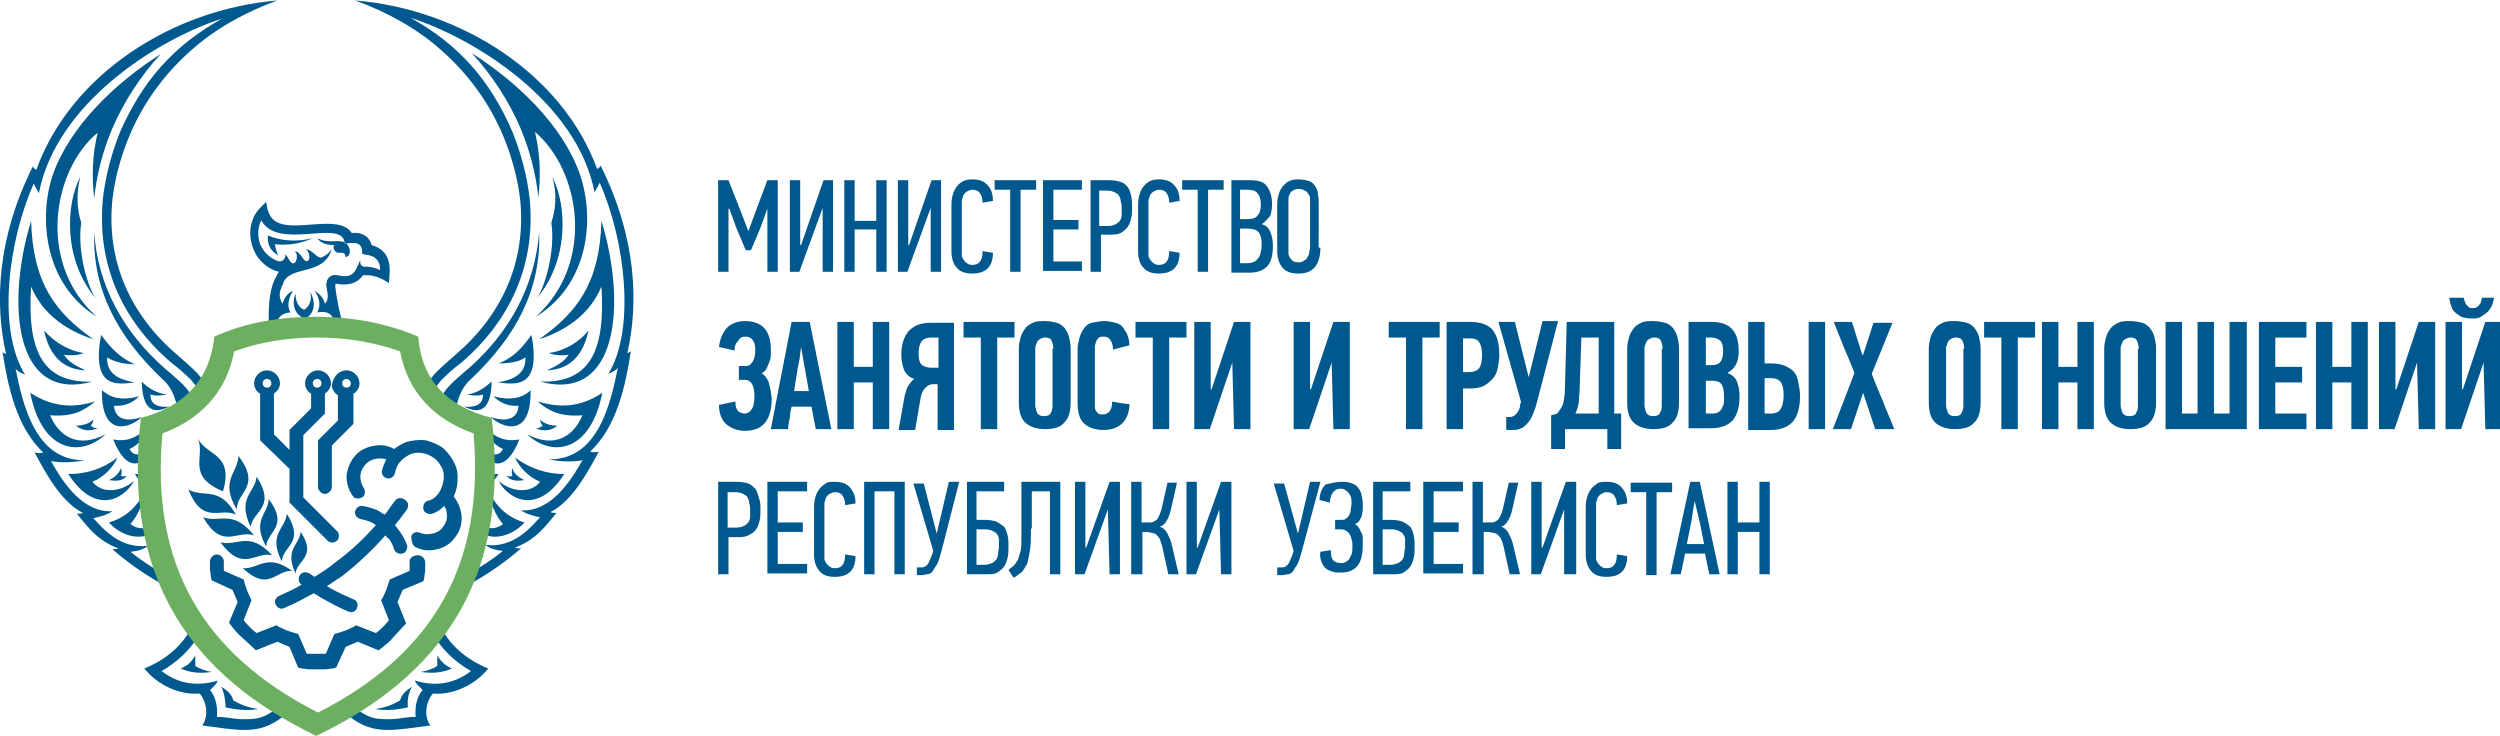 <?xml version="1.0" encoding="utf-8"?>
<!-- Generator: Adobe Illustrator 17.1.0, SVG Export Plug-In . SVG Version: 6.00 Build 0)  -->
<!DOCTYPE svg PUBLIC "-//W3C//DTD SVG 1.1//EN" "http://www.w3.org/Graphics/SVG/1.1/DTD/svg11.dtd">
<svg version="1.1" id="Слой_1" xmlns="http://www.w3.org/2000/svg" xmlns:xlink="http://www.w3.org/1999/xlink" x="0px" y="0px"
	 viewBox="0 0 289.3 85.1" enable-background="new 0 0 289.3 85.1" xml:space="preserve" width="275" height="81">
<g>
	<g>
		<path fill-rule="evenodd" clip-rule="evenodd" fill="#00598e" d="M40.1,42.8c0.8,0,1.5,0.7,1.5,1.5c0,0.5-0.3,1-0.7,1.2V49
			l-2.5,2.5v4.8c0,0.4-0.4,0.8-0.8,0.8c-0.4,0-0.8-0.4-0.8-0.8v-5.2l0,0v0c0-0.1,0-0.1,0-0.2l0,0l0,0l0,0l0,0l0,0l0,0l0,0l0,0l0,0
			l0,0l0,0l0,0l0,0l0,0l0,0l0,0l0,0l0,0l0,0l0,0l0,0l0,0l0,0l0,0c0,0,0,0,0.1-0.1l0,0l0,0l0,0l0,0l0,0l0,0l2.2-2.2v-2.9
			c-0.4-0.3-0.7-0.7-0.7-1.2C38.6,43.4,39.3,42.8,40.1,42.8L40.1,42.8z M32.1,0c-3.6,1.3-7.1,3.2-9.9,5.7c-3.1,2.7-5.6,6.1-7.2,9.9
			c-1,2.4-1.7,4.9-2,7.5c-0.7,7.1,2.1,13.3,7.5,17.9c0.8,0.7,1.6,1.4,2.3,2.1c0.5,0.6,1,1.1,1.3,1.9c0,0,0,0.1,0.1,0.1
			c-0.3,0.4-0.6,0.8-0.9,1.1c0-0.3-0.1-0.6-0.2-0.8c-0.2-0.6-0.6-1-1-1.5c-0.7-0.7-1.5-1.4-2.3-2c-5.7-4.9-8.6-11.4-7.9-18.9
			c0.3-2.7,1-5.3,2-7.8c2.6-5.9,6.2-10,11.8-13.1C18.2,4.5,6.5,11.9,4.5,22.3c-0.1-0.2-0.4-0.7-0.6-1.1C1,27.7-0.4,38,2.9,43.3
			c-0.5-0.2-0.9-0.4-1.1-0.7c0.8,3.9,2.2,10.7,8,10.6c-1.4,0.3-2.9,0.3-3.9,0.1c1.4,2.5,3.7,6,7.1,5.8c-0.5,0.4-1.6,0.7-2.2,0.8
			c1.1,1.2,3.1,3.6,6.3,3.2c-0.4,0.4-1.1,0.6-2,0.7c1.5,1.2,3.1,2.2,4.8,3.1c0.2,0.5,0.5,1.1,0.7,1.6c-2.7-1.3-5.3-3-7.6-5
			c0.3,0,0.5,0,0.7-0.1c-2.5-0.9-3.7-2.7-4.8-4c0.3,0,0.5,0,0.7-0.1c-2.6-1.3-4.4-4.8-5.6-7c0.3,0.1,0.8,0.1,1,0
			c-3.1-2.9-4.1-7.7-4.7-11.6c0.2,0.1,0.3,0.2,0.4,0.2c-1.3-5.7-1.1-13.3,3.1-21.7c0.1,0.2,0.2,0.3,0.4,0.4C8.2,8.5,20,1,32.1,0
			L32.1,0z M47.7,79.4c-0.6,0.4-1.2,0.8-1.4,1.6c-0.9,0.5-1.6,0.8-2.9,1c1.3,0.2,2.5,0.1,3.8-0.2C47.1,80.9,47.3,80,47.7,79.4
			L47.7,79.4z M50.6,75.8c0,0.4,0,0.9,0,1.2c-0.4,0.3-1.2,0.6-1.9,0.7c1.3,0.2,2.5,0.1,3.6-0.4C51.6,77,51.1,76.6,50.6,75.8
			L50.6,75.8z M48,78.7c2,0.6,4.3,0.6,6.5-1.1c-1.9-1.1-3.5-2.6-4.5-4.5l0.9-0.8c1.1,2.3,3.1,4,5.6,5c-1.6,2-4.2,3.1-6.4,2.9
			c-0.8,0.9-1.1,2.6-0.3,3.7c-4.1,0.5-6.5,1.2-9.3-1l0.2-1.3c1,0.7,1.7,1.3,2.9,1.5c0.8,0.1,1.7,0.1,2.5,0c0.7-0.1,1.3-0.2,2-0.2
			c-0.1-1.1,0.1-2.3,0.8-3.1C48.6,79.4,48.2,79.2,48,78.7L48,78.7z M25.6,79.4c0.6,0.4,1.2,0.8,1.4,1.6c0.9,0.5,1.6,0.8,2.9,1
			c-1.3,0.2-2.5,0.1-3.8-0.2C26.1,80.9,25.9,80,25.6,79.4L25.6,79.4z M22.6,75.8c0,0.4,0,0.9,0,1.2c0.4,0.3,1.2,0.6,1.9,0.7
			c-1.3,0.2-2.5,0.1-3.6-0.4C21.7,77,22.1,76.6,22.6,75.8L22.6,75.8z M25.2,78.7c-2,0.6-4.3,0.6-6.5-1.1c1.9-1.1,3.5-2.6,4.5-4.5
			l-0.9-0.8c-1.1,2.3-3.1,4-5.6,5c1.6,2,4.2,3.1,6.4,2.9c0.8,0.9,1.1,2.6,0.3,3.7c4.1,0.5,6.5,1.2,9.3-1l-0.2-1.3
			c-1,0.7-1.7,1.3-2.9,1.5c-0.8,0.1-1.7,0.1-2.5,0c-0.7-0.1-1.3-0.2-2-0.2c0.1-1.1-0.1-2.3-0.8-3.1C24.7,79.4,25,79.2,25.2,78.7
			L25.2,78.7z M49,45.1c0.3,0.4,0.6,0.8,0.9,1.1c0-0.3,0.1-0.6,0.2-0.8c0.2-0.6,0.6-1,1-1.5c0.7-0.7,1.5-1.4,2.3-2
			c5.7-4.9,8.6-11.4,7.9-18.9c-0.3-2.7-1-5.3-2-7.8C56.7,9.2,53.1,5.1,47.5,2c7.5,2.4,19.3,9.8,21.3,20.2c0.1-0.2,0.4-0.7,0.6-1.1
			c2.9,6.5,4.2,16.9,1,22.1c0.5-0.2,0.9-0.4,1.1-0.7c-0.8,3.9-2.2,10.7-8,10.6c1.4,0.3,2.9,0.3,3.9,0.1c-1.4,2.5-3.7,6-7.1,5.8
			c0.5,0.4,1.6,0.7,2.2,0.8c-1.1,1.2-3.1,3.6-6.3,3.2c0.4,0.4,1.1,0.6,2,0.7c-1.5,1.2-3.1,2.2-4.8,3.1c-0.2,0.5-0.5,1.1-0.7,1.6
			c2.7-1.3,5.3-3,7.6-5c-0.3,0-0.5,0-0.7-0.1c2.5-0.9,3.7-2.7,4.8-4c-0.3,0-0.5,0-0.7-0.1c2.6-1.3,4.4-4.8,5.6-7
			c-0.3,0.1-0.8,0.1-1,0c3.1-2.9,4.1-7.7,4.7-11.6c-0.2,0.1-0.3,0.2-0.4,0.2c1.3-5.7,1.1-13.3-3.1-21.7c-0.1,0.2-0.2,0.3-0.4,0.4
			C65.1,8.5,53.3,1,41.1,0c3.6,1.3,7.1,3.2,9.9,5.7c3.1,2.7,5.6,6.1,7.2,9.9c1,2.4,1.7,4.9,2,7.5c0.7,7.1-2.1,13.3-7.5,17.9
			c-0.8,0.7-1.6,1.4-2.3,2.1c-0.5,0.6-1,1.1-1.3,1.9C49.1,45,49.1,45,49,45.1L49,45.1z M35.3,36.8c-1.2-0.4-1.6-1.6-1.1-2.9
			c0,0.9,0.3,1.6,1,1.9c0.7-0.5,0.9-1.2,0.7-2.1C36.6,35,36.4,36.3,35.3,36.8L35.3,36.8z M44,31.2c-0.6-0.3-1.2-0.4-1.8-0.4
			c-0.3,0-0.6-0.2-0.5-0.8c-0.6,1.4-0.8,2.2-2.6,1.8c-1-0.2-1.5,0.6-1.3,1.5c0.1,0.5,0.3,1.3-0.2,1.8c-0.2-0.8-0.7-1.2-1.2-1.5
			c0.9,1.3,0.5,2.1,0.3,2.5c2.1-0.4,2.1,1.3,1.8,2.1c0.5,0,1,0.1,1.4,0.1c-0.5-1.7-0.9-3.4-1.1-5.2c0-0.3,0-0.4,0.2-0.3
			c1.2,0.2,2.3,0,3-1c1.2-0.1,2.1,0.3,3,0.9c0.2-1.9,0.3-3.7-2-4.4c-0.3-1.1-1.2-1.5-2.3-1.4c-1.5-2.3-6.8,0.1-8.9-1.4
			c-0.7-0.5-0.9-1.4-1-2.2c-0.7,0.7-1.3,1.2-1.6,2.2c-0.5,1.4-0.2,3.1,0.7,4.3c0.6,0.8,1.5,1.4,2.4,1.6c-0.1,0.1-0.2,0.2-0.2,0.3
			c-1.2,1.9-1,4.7-1,6.9c0.3-0.1,0.7-0.1,1-0.2c-0.3-1,0-2.2,1.5-2.3c-0.2-0.4-0.5-1.2,0.3-2.5c-0.5,0.2-1,0.7-1.2,1.5
			c-0.4-0.6-0.4-1.2-0.2-1.7c0.1-0.3,0.2-0.5,0.3-0.7c0,0,0-0.1,0-0.1c1-2,4.6-0.7,5.6-3.8c-0.3,0.4-0.7,0.7-1.1,0.9
			c-0.6,0.3-1.1-0.9-1.9-0.9c0.3,0.2,0.4,0.6,0.4,1c-0.1,0.4-0.3,0.5-0.6,0.2c-0.3-0.3-0.5-0.9-1.1-1c0.3,0.3,0.3,0.7,0.2,1
			c-0.1,0.4-0.4,0.6-0.7,0.2c-0.2-0.2-0.3-0.6-0.6-0.8c0.1,0.5-0.4,1-1,0.7c-0.9-0.4-1.5-1-1.9-1.9c-0.3-0.9-0.3-1.9,0.1-2.7
			c0,0,0,0,0-0.1c1.9,3.5,8.7,0.1,9.6,2.3l0.1,0.4l0.4,0c0.7-0.1,1.5-0.1,1.6,0.8l0,0.4l0.3,0.1C43.5,29.5,44,30.2,44,31.2L44,31.2z
			 M33.1,38.3c0.2-0.4,0.5-0.6,0.7-0.8c-0.1,0.3-0.2,0.5-0.3,0.8C33.4,38.3,33.3,38.3,33.1,38.3L33.1,38.3z M37.3,38.2
			c-0.1-0.3-0.4-0.7-0.7-1.1c0.5,0.1,1,0.4,1.4,1.1C37.8,38.2,37.5,38.2,37.3,38.2L37.3,38.2z M34.2,38.2c0-0.2,0.1-0.4,0.1-0.6
			c0,0.2,0,0.4,0.1,0.5L34.2,38.2L34.2,38.2z M36.3,38.2c0-0.2-0.1-0.5-0.1-0.8c0.2,0.3,0.3,0.5,0.4,0.8L36.3,38.2L36.3,38.2z
			 M10.9,26.8c-0.2,6.5,2.5,12,8.2,17.3c1.2,1.3,1.3,2.7,1.7,4c0.2-0.1,0.4-0.2,0.6-0.4c-0.1-0.6-0.1-1.1-0.2-1.5
			c0.3,0.2,0.5,0.6,0.7,1.2c0.2-0.1,0.3-0.3,0.5-0.4c0-0.2-0.1-0.4-0.1-0.6c0-0.2-0.1-0.5-0.2-0.7c-0.4-1-2.2-2.4-3-3.1
			C14.3,38.4,11.3,33,10.9,26.8L10.9,26.8z M11.2,36.6C4.3,30.5,6,19.7,11.3,15.3c-0.6,2.5-0.7,5-0.4,7.6c0.3-2.8,1-5.5,2.1-8.1
			c1.3-3,3.2-6,5.6-8.6c-5.2,3.3-10.5,8.3-12.5,14C4.4,25.3,5.2,32.9,11.2,36.6L11.2,36.6z M3.6,25.5c-2.9,9.5-2,21.1,7.1,18.6
			c-5.6,0.2-7.6-3.3-7.1-11c1.4,3.4,4.4,5.2,7.2,6.1C6.4,36.1,3.8,32.7,3.6,25.5L3.6,25.5z M3.5,45.4c1.4,7.1,6,7.4,8.7,4.8
			c-3.2,1.7-5.4,0.2-6.4-2.2c2.6,0.2,3.9-0.5,5.2-1.6C8.7,47.1,6.3,47.2,3.5,45.4L3.5,45.4z M7.9,54.8c3.3,5.1,6.7,2.6,7.6,0.8
			c-1.5,1.3-3.7,1.5-4.8,0.1c1.4-0.6,2.4-1.7,2.9-2.8C11.9,54.2,10,54.8,7.9,54.8L7.9,54.8z M16.7,56.9c-0.9,1.8-2.3,3-4.1,3.5
			c1.7,1.9,4.4,2.2,5.5,0.7c0-0.3-0.1-0.5-0.1-0.8c-0.7,0.8-1.8,1.1-2.9,0.3C16,59.5,16.5,58.3,16.7,56.9L16.7,56.9z M19,64.6
			c-0.1-0.4-0.2-0.8-0.3-1.1c-0.4,0.5-0.8,0.7-1.4,0.8C18.1,64.8,18.7,64.9,19,64.6L19,64.6z M11.7,38.7c-1.2,6.4,2,5.7,3.9,5.5
			c-1.8-0.3-3.3-1-3.2-2.9c0.9,0.6,2.2,0.8,3.2,0.8C13.3,41.1,12.2,39.3,11.7,38.7L11.7,38.7z M11.8,45.1c-0.1,5.7,3.4,4.3,4.6,3.1
			c-1.7,0.6-3.1,0.3-3.2-1.3c1.4,0.1,2.3-0.5,2.9-1.1C13.5,46.5,12.4,45.6,11.8,45.1L11.8,45.1z M13.1,50.8c1.6,4,3.4,2.9,4.4,1.5
			c0-0.2,0-0.3,0-0.5c-1.1,0.9-2.1,1-2.5,0.1c1.3-0.6,1.8-1.6,2-2.4C15.2,51.2,13.8,50.9,13.1,50.8L13.1,50.8z M15.6,54.8
			c0.8,1.2,1.5,1.8,2,2.1c-0.1-0.8-0.1-1.7-0.1-2.5C16.7,54.9,16,54.8,15.6,54.8L15.6,54.8z M16.4,44.1c0.1,4.2,2.1,3.4,3.2,2.9
			c-1.1,0.1-2.2-0.1-2.2-1.4c0.7,0.2,1.3,0.1,1.9,0C17.7,45.4,16.7,44.4,16.4,44.1L16.4,44.1z M17.1,48.2c0.2,0.7,0.4,1.2,0.6,1.6
			l0-0.3l0.5-0.2c0-0.1,0-0.1-0.1-0.2c0.9-0.2,1.3-0.7,1.6-1.2C18.3,48.8,17.5,48.4,17.1,48.2L17.1,48.2z M9.3,20.4
			c-1.7,3.2-2,9.6,1.8,14.1c-0.9-1.2-2.2-5.4-1.7-8.8C8.9,24.2,8.8,22.3,9.3,20.4L9.3,20.4z M5.1,38.2c0.6,2.8,2.1,4.5,4.8,4.6
			c-1.1-0.5-2-1-2.5-1.8c0.7,0.1,1.5,0.1,2.3-0.2C7.8,40.5,6.3,39.5,5.1,38.2L5.1,38.2z M8.8,49.2c0.7,0.6,1.6,0.7,2.5,0.3
			c-0.3,0-0.6-0.1-0.8-0.3c0.2-0.2,0.3-0.5,0.3-0.7C10.3,49,9.5,49.2,8.8,49.2L8.8,49.2z M12.6,55.5c0.7,0.1,1.5,0.2,2.1-0.5
			c-0.3,0.1-0.5,0.1-0.7,0c0.1-0.3,0.1-0.6,0-0.9C13.8,54.7,13.3,55.2,12.6,55.5L12.6,55.5z M16.5,59.9c0.5-0.1,1-0.3,1.3-0.7
			c0-0.1,0-0.2,0-0.4c-0.1,0-0.2,0.1-0.3,0c0-0.2-0.2-0.6-0.4-0.8C17.2,58.7,16.9,59.4,16.5,59.9L16.5,59.9z M62.4,26.8
			c0.2,6.5-2.5,12-8.2,17.3c-1.2,1.3-1.3,2.7-1.7,4c-0.2-0.1-0.4-0.2-0.6-0.4c0.1-0.6,0.1-1.1,0.2-1.5c-0.3,0.2-0.5,0.6-0.7,1.2
			c-0.2-0.1-0.3-0.3-0.5-0.4c0-0.2,0.1-0.4,0.1-0.6c0-0.2,0.1-0.5,0.2-0.7c0.4-1,2.2-2.4,3-3.1C59,38.4,61.9,33,62.4,26.8L62.4,26.8
			z M62,36.6c6.9-6.2,5.2-16.9-0.1-21.4c0.6,2.5,0.7,5,0.4,7.6c-0.3-2.8-1-5.5-2.1-8.1c-1.3-3-3.2-6-5.6-8.6
			c5.2,3.3,10.5,8.3,12.5,14C68.9,25.3,68.1,32.9,62,36.6L62,36.6z M69.6,25.5c2.9,9.5,2,21.1-7.1,18.6c5.6,0.2,7.6-3.3,7.1-11
			c-1.4,3.4-4.4,5.2-7.2,6.1C66.8,36.1,69.4,32.7,69.6,25.5L69.6,25.5z M69.7,45.4c-1.4,7.1-6,7.4-8.7,4.8c3.2,1.7,5.4,0.2,6.4-2.2
			c-2.6,0.2-3.9-0.5-5.2-1.6C64.6,47.1,67,47.2,69.7,45.4L69.7,45.4z M65.3,54.8c-3.3,5.1-6.7,2.6-7.6,0.8c1.5,1.3,3.7,1.5,4.8,0.1
			c-1.4-0.6-2.4-1.7-2.9-2.8C61.4,54.2,63.3,54.8,65.3,54.8L65.3,54.8z M56.6,56.9c0.9,1.8,2.3,3,4.1,3.5c-1.7,1.9-4.4,2.2-5.5,0.7
			c0-0.3,0.1-0.5,0.1-0.8c0.7,0.8,1.8,1.1,2.9,0.3C57.3,59.5,56.8,58.3,56.6,56.9L56.6,56.9z M54.3,64.6c0.1-0.4,0.2-0.8,0.3-1.1
			c0.4,0.5,0.8,0.7,1.4,0.8C55.1,64.8,54.6,64.9,54.3,64.6L54.3,64.6z M61.5,38.7c1.2,6.4-2,5.7-3.9,5.5c1.8-0.3,3.3-1,3.2-2.9
			C60,41.9,58.6,42,57.7,42C60,41.1,61,39.3,61.5,38.7L61.5,38.7z M61.4,45.1c0.1,5.7-3.4,4.3-4.6,3.1c1.7,0.6,3.1,0.3,3.2-1.3
			c-1.4,0.1-2.3-0.5-2.9-1.1C59.7,46.5,60.9,45.6,61.4,45.1L61.4,45.1z M60.1,50.8c-1.6,4-3.4,2.9-4.4,1.5c0-0.2,0-0.3,0-0.5
			c1.1,0.9,2.1,1,2.5,0.1c-1.3-0.6-1.8-1.6-2-2.4C58,51.2,59.4,50.9,60.1,50.8L60.1,50.8z M57.7,54.8c-0.8,1.2-1.5,1.8-2,2.1
			c0.1-0.8,0.1-1.7,0.1-2.5C56.5,54.9,57.2,54.8,57.7,54.8L57.7,54.8z M56.9,44.1c-0.1,4.2-2.1,3.4-3.2,2.9c1.1,0.1,2.2-0.1,2.2-1.4
			c-0.7,0.2-1.3,0.1-1.9,0C55.6,45.4,56.5,44.4,56.9,44.1L56.9,44.1z M56.2,48.2c-0.2,0.7-0.4,1.2-0.6,1.6l0-0.3L55,49.3
			c0-0.1,0-0.1,0.1-0.2c-0.9-0.2-1.3-0.7-1.6-1.2C54.9,48.8,55.8,48.4,56.2,48.2L56.2,48.2z M63.9,20.4c1.7,3.2,2,9.6-1.8,14.1
			c0.9-1.2,2.2-5.4,1.7-8.8C64.3,24.2,64.5,22.3,63.9,20.4L63.9,20.4z M68.1,38.2c-0.6,2.8-2.1,4.5-4.8,4.6c1.1-0.5,2-1,2.5-1.8
			c-0.7,0.1-1.5,0.1-2.3-0.2C65.5,40.5,67,39.5,68.1,38.2L68.1,38.2z M64.5,49.2c-0.7,0.6-1.6,0.7-2.5,0.3c0.3,0,0.6-0.1,0.8-0.3
			c-0.2-0.2-0.3-0.5-0.3-0.7C63,49,63.7,49.2,64.5,49.2L64.5,49.2z M60.7,55.5c-0.7,0.1-1.5,0.2-2.1-0.5c0.3,0.1,0.5,0.1,0.7,0
			c-0.1-0.3-0.1-0.6,0-0.9C59.4,54.7,60,55.2,60.7,55.5L60.7,55.5z M56.8,59.9c-0.5-0.1-1-0.3-1.3-0.7c0-0.1,0-0.2,0-0.4
			c0.1,0,0.2,0.1,0.3,0c0-0.2,0.2-0.6,0.4-0.8C56.1,58.7,56.3,59.4,56.8,59.9L56.8,59.9z M36.7,27.5c1.4,0.7,2.4,0.1,3.2,0.5
			c0.6,0.3,0.9,1.5,0.1,1.7c0-0.6-0.5-0.5-0.8-0.5c-0.3,0-0.6-0.3-0.6-0.6c0-0.1,0-0.2,0.1-0.3C38,28.3,37.2,28.2,36.7,27.5
			L36.7,27.5z M31,27.2c-0.1,1,0.3,1.8,1.2,2.3c-0.2-0.4-0.3-0.8-0.4-1.3c1.5,0.2,3.1-0.1,4.4-0.7C34.2,28,32.5,27.8,31,27.2
			L31,27.2z M48.2,63.3c0.8,0.4,1.6,0.4,2.4,0.2c0.8-0.2,1.5-0.6,2-1.3c0.7-0.8,0.9-1.8,0.8-2.7c-0.1-0.7-0.4-1.5-0.9-2.1
			c0.2-0.4,0.3-0.8,0.4-1.3c0.1-0.8,0.1-1.6-0.2-2.3c-0.3-0.7-0.7-1.3-1.3-1.9c-0.6-0.5-1.4-0.8-2.1-1c-0.8-0.1-1.6,0-2.3,0.2
			c-0.5,0.2-1,0.5-1.4,0.8c-0.7-0.4-1.4-0.5-2.1-0.4c-0.9,0.1-1.9,0.5-2.5,1.3c-0.5,0.6-0.8,1.4-0.9,2.2c0,0.8,0.2,1.6,0.7,2.3
			c0.2,0.4,0.7,0.4,1.1,0.2c0.4-0.2,0.4-0.7,0.2-1.1c-0.3-0.4-0.4-0.9-0.4-1.3c0-0.5,0.2-0.9,0.5-1.3c0.4-0.5,0.9-0.7,1.5-0.8
			c0.3,0,0.7,0,1,0.1c-0.2,0.4-0.4,0.9-0.5,1.3c-0.1,0.4,0.2,0.8,0.6,0.9c0.4,0.1,0.8-0.2,0.9-0.6c0.1-0.5,0.3-1,0.6-1.3
			c0.3-0.4,0.8-0.7,1.2-0.9c0.5-0.2,1-0.2,1.5-0.1c0.5,0.1,0.9,0.3,1.3,0.6c0.4,0.3,0.7,0.8,0.9,1.2c0.2,0.5,0.2,1,0.1,1.5
			c-0.1,0.5-0.3,1-0.6,1.4c-0.3,0.4-0.7,0.7-1.2,0.8c-0.4,0.1-0.6,0.6-0.5,1c0.1,0.4,0.6,0.6,1,0.5c0.6-0.2,1-0.5,1.4-0.9
			c0.2,0.3,0.3,0.6,0.3,0.9c0.1,0.6-0.1,1.1-0.5,1.6c-0.3,0.4-0.7,0.6-1.2,0.7c-0.5,0.1-0.9,0.1-1.4-0.1c-0.4-0.2-0.9,0-1,0.4
			C47.6,62.7,47.8,63.2,48.2,63.3L48.2,63.3z M47.4,64.9c0,0.3,0,0.5,0,0.8l0,0.3l-2.3,1L45,67.3c-0.1,0.3-0.2,0.6-0.3,0.9
			c-0.1,0.3-0.3,0.6-0.4,0.9l-0.2,0.3l0.9,2.3c-0.2,0.3-0.5,0.6-0.7,0.8c-0.3,0.3-0.5,0.5-0.8,0.7l-2.3-0.9l-0.3,0.2
			c-0.3,0.1-0.6,0.3-0.9,0.4c-0.3,0.1-0.6,0.2-0.9,0.3l-0.4,0.1l-1,2.3l-0.3,0c-0.2,0-0.5,0-0.8,0c-0.3,0-0.5,0-0.8,0l-0.3,0l-1-2.3
			l-0.4-0.1c-0.3-0.1-0.6-0.2-0.9-0.3c-0.3-0.1-0.6-0.3-0.9-0.4l-0.3-0.2l-2.3,0.9c-0.3-0.2-0.6-0.5-0.8-0.7
			c-0.3-0.3-0.5-0.5-0.7-0.8l0.9-2.3L29,69.2c-0.1-0.3-0.3-0.6-0.4-0.9c-0.1-0.3-0.2-0.6-0.3-0.9l-0.1-0.4l-2.3-1l0-0.3
			c0-0.2,0-0.5,0-0.8c0-0.4-0.4-0.8-0.8-0.8c-0.4,0-0.8,0.4-0.8,0.8c0,0.3,0,0.6,0,0.9c0,0.3,0.1,0.6,0.1,0.9l0.1,0.4l2.4,1.1
			c0.1,0.2,0.2,0.5,0.3,0.7c0.1,0.2,0.2,0.5,0.3,0.7l-1,2.4l0.3,0.4c0.4,0.5,0.7,0.9,1.2,1.3c0.4,0.4,0.9,0.8,1.3,1.2l0.3,0.3l2.5-1
			c0.2,0.1,0.5,0.2,0.7,0.3c0.2,0.1,0.5,0.2,0.7,0.3l1,2.4l0.4,0.1c0.3,0,0.6,0.1,0.9,0.1c0.3,0,0.6,0,0.9,0c0.3,0,0.6,0,0.9,0
			c0.3,0,0.6-0.1,0.9-0.1l0.4-0.1l1.1-2.4c0.2-0.1,0.5-0.2,0.7-0.3c0.2-0.1,0.5-0.2,0.7-0.3l2.4,1l0.4-0.3c0.5-0.4,0.9-0.7,1.3-1.2
			c0.4-0.4,0.8-0.9,1.2-1.3l0.3-0.3l-1-2.5c0.1-0.2,0.2-0.5,0.3-0.7c0.1-0.2,0.2-0.5,0.3-0.7l2.4-1l0.1-0.4c0-0.3,0.1-0.6,0.1-0.9
			c0-0.3,0-0.6,0-0.9c0-0.4-0.4-0.8-0.8-0.8C47.8,64.2,47.4,64.5,47.4,64.9L47.4,64.9z M25.8,56.8c1.3-4.4-1.9-4.1-2.9-6.1
			C23.8,52.8,21.5,55,25.8,56.8L25.8,56.8z M45.7,57.9c-0.3,0.4-0.6,0.8-0.8,1.1c-0.1,0.2-0.3,0.4-0.4,0.5c-0.3-0.2-0.5-0.3-0.8-0.5
			c-0.5-0.2-1.1-0.4-1.7-0.5c-0.4-0.1-0.8,0.2-0.9,0.6c-0.1,0.4,0.2,0.8,0.6,0.9c0.4,0.1,0.9,0.2,1.3,0.4c0.2,0.1,0.3,0.2,0.5,0.3
			c-1.4,1.6-3,3.1-4.8,4.4c-0.7,0.6-1.5,1.1-2.3,1.6c-0.2-0.1-0.4-0.3-0.6-0.4c-0.4-0.2-0.8-0.2-1.1,0.2c-0.2,0.4-0.2,0.8,0.2,1.1
			c-0.8,0.5-1.7,0.9-2.6,1.3c-0.4,0.2-0.6,0.6-0.4,1c0.2,0.4,0.6,0.6,1,0.4c1.2-0.5,2.3-1.1,3.4-1.7c0.4,0.2,0.8,0.5,1.2,0.7
			c0.9,0.5,1.8,1,2.8,1.4c0.4,0.2,0.9,0,1-0.4c0.2-0.4,0-0.9-0.4-1c-0.9-0.4-1.8-0.8-2.7-1.3c-0.1-0.1-0.3-0.2-0.4-0.2
			c0.6-0.4,1.2-0.8,1.8-1.2c1.8-1.4,3.5-3,5-4.7c0.1,0.1,0.2,0.3,0.4,0.4c0.3,0.4,0.5,0.8,0.6,1.2c0.1,0.4,0.6,0.6,1,0.5
			c0.4-0.1,0.6-0.6,0.5-1c-0.2-0.5-0.5-1.1-0.8-1.5c-0.2-0.3-0.4-0.5-0.6-0.8c0.2-0.2,0.3-0.4,0.5-0.6c0.3-0.4,0.6-0.8,0.9-1.2
			c0.2-0.4,0.2-0.8-0.2-1.1C46.5,57.5,46,57.5,45.7,57.9L45.7,57.9z M34.8,61.5c1.9,2.9-0.4,3.2-0.6,4.8
			C32.9,63.5,34.6,63.1,34.8,61.5L34.8,61.5z M28.1,65.7c3,2.8,3.8,0.2,5.7,0.3C30.9,63.9,30,65.8,28.1,65.7L28.1,65.7z M25.5,62.7
			c2.7,3.6,4,1,6,1.5C28.8,61.3,27.5,63.2,25.5,62.7L25.5,62.7z M31.1,57.7c-0.1,1.8-2,2.4-0.3,5.5C30.9,61.4,33.5,60.9,31.1,57.7
			L31.1,57.7z M29.7,55.1c-0.2,1.9-2.3,2.4-0.7,5.8C29.3,59,32,58.7,29.7,55.1L29.7,55.1z M23.5,59.8c2.3,3.9,3.9,1.4,5.9,2.1
			C26.9,58.8,25.4,60.5,23.5,59.8L23.5,59.8z M21.8,56.6c1.7,4.2,3.7,2,5.5,2.9C25.4,56.1,23.6,57.6,21.8,56.6L21.8,56.6z
			 M27.6,52.7c-0.1,2.1-2.2,2.8-0.2,6.2C27.4,56.8,30.3,56.3,27.6,52.7L27.6,52.7z M33.2,59.4c-0.2,1.8-2.2,2.3-0.6,5.5
			C32.8,63,35.3,62.8,33.2,59.4L33.2,59.4z M33.5,54.2v3.9l4.4,4.4c0.3,0.3,0.8,0.3,1.1,0c0.3-0.3,0.3-0.8,0-1.1l-3.9-3.9v-7.2
			l2.5-2.5v-2.3c0.4-0.3,0.7-0.7,0.7-1.2c0-0.8-0.7-1.5-1.5-1.5c-0.8,0-1.5,0.7-1.5,1.5c0,0.5,0.3,1,0.7,1.2v1.7l-2.5,2.5V52
			l-1.8-1.8v-4.7c0.4-0.3,0.7-0.7,0.7-1.2c0-0.8-0.7-1.5-1.5-1.5c-0.8,0-1.5,0.7-1.5,1.5c0,0.5,0.3,1,0.7,1.2v5.4L33.5,54.2
			L33.5,54.2z M40.1,43.8c-0.3,0-0.5,0.2-0.5,0.5c0,0.3,0.2,0.5,0.5,0.5c0.3,0,0.5-0.2,0.5-0.5C40.6,44,40.3,43.8,40.1,43.8
			L40.1,43.8z M36.7,43.8c-0.3,0-0.5,0.2-0.5,0.5c0,0.3,0.2,0.5,0.5,0.5c0.3,0,0.5-0.2,0.5-0.5C37.2,44,37,43.8,36.7,43.8L36.7,43.8
			z M30.9,43.8c-0.3,0-0.5,0.2-0.5,0.5c0,0.3,0.2,0.5,0.5,0.5c0.3,0,0.5-0.2,0.5-0.5C31.4,44,31.2,43.8,30.9,43.8z"/>
		<path fill-rule="evenodd" clip-rule="evenodd" fill="#6CAF60" d="M36.6,85.1C51,78.2,59.1,66.9,56.9,48.3
			c-5.1-1.3-8.1-4.3-8.5-9.4c-3.5-1.5-7.5-2.3-11.8-2.3c-4.3,0-8.3,0.7-11.8,2.3c-0.5,5-3.5,8.1-8.5,9.4
			C14.1,66.9,22.2,78.2,36.6,85.1L36.6,85.1z M27.1,40.6c3-1.1,6.3-1.6,9.6-1.6c3.2,0,6.5,0.5,9.6,1.6c0.9,4.8,4,7.9,8.5,9.5
			c1.3,15.1-4.6,25.5-18,32.3c-13.4-6.8-19.4-17.2-18-32.3C23.1,48.5,26.2,45.4,27.1,40.6z"/>
	</g>
	<g>
		<path fill-rule="evenodd" clip-rule="evenodd" fill="#00598e" d="M88.8,24.1L88,26.3l-1.1,2.6h-0.6l-1.1-2.6l-0.8-2.2h-0.1v7.3
			h-1.2V20.8h1.2l1.3,3.3l1,2.6h0l1-2.7l1.2-3.2h1.2v10.6h-1.2L88.8,24.1L88.8,24.1L88.8,24.1z M152.8,28.6c0,0.9-0.2,1.7-0.6,2.2
			c-0.4,0.5-1,0.8-1.9,0.8c-0.9,0-1.5-0.2-1.9-0.7c-0.4-0.5-0.6-1.1-0.6-1.9v-5.2c0-0.4,0-0.7,0.1-1.1c0.1-0.4,0.2-0.7,0.4-1
			c0.2-0.3,0.4-0.5,0.7-0.7c0.3-0.2,0.7-0.3,1.2-0.3c0.5,0,1,0.1,1.3,0.2c0.3,0.1,0.6,0.4,0.7,0.6c0.2,0.3,0.3,0.6,0.3,0.9
			c0.1,0.4,0.1,0.7,0.1,1.2V28.6L152.8,28.6z M151.6,23.5c0-0.2,0-0.4,0-0.6c0-0.2-0.1-0.4-0.2-0.5c-0.1-0.2-0.2-0.3-0.4-0.4
			c-0.2-0.1-0.4-0.2-0.7-0.2c-0.3,0-0.5,0.1-0.7,0.2c-0.2,0.1-0.3,0.3-0.4,0.5c-0.1,0.2-0.1,0.4-0.1,0.6c0,0.2,0,0.4,0,0.6v5.1
			c0,0.2,0,0.3,0,0.5c0,0.2,0.1,0.3,0.2,0.5c0.1,0.1,0.2,0.3,0.4,0.4c0.2,0.1,0.4,0.1,0.6,0.1c0.3,0,0.5-0.1,0.6-0.2
			c0.2-0.1,0.3-0.2,0.4-0.4c0.1-0.2,0.2-0.3,0.2-0.5c0-0.2,0.1-0.4,0.1-0.6V23.5L151.6,23.5z M146,25.9c0.5,0.1,0.8,0.4,1,0.9
			c0.2,0.4,0.3,1,0.3,1.6c0,1.1-0.2,1.9-0.7,2.4c-0.5,0.5-1.2,0.7-2.1,0.7h-2V20.8h2.2c0.9,0,1.6,0.2,1.9,0.7
			c0.4,0.5,0.6,1.2,0.6,2.1c0,0.6-0.1,1-0.2,1.3C146.7,25.3,146.4,25.6,146,25.9L146,25.9L146,25.9z M146,28.2c0-0.6-0.1-1-0.3-1.3
			c-0.2-0.3-0.6-0.5-1.3-0.5h-0.9v4h0.9c0.3,0,0.6-0.1,0.8-0.2c0.2-0.1,0.3-0.3,0.5-0.5c0.1-0.2,0.2-0.4,0.2-0.7
			C146,28.8,146,28.5,146,28.2L146,28.2z M145.9,23.6c0-0.5-0.1-1-0.4-1.3c-0.2-0.3-0.6-0.4-1.2-0.4h-0.8v3.4h0.8
			c0.6,0,1-0.1,1.2-0.4C145.8,24.6,145.9,24.2,145.9,23.6L145.9,23.6z M139.8,21.9v9.5h-1.2v-9.5h-1.8v-1.1h4.8v1.1H139.8
			L139.8,21.9z M134.1,20.7c0.8,0,1.4,0.2,1.8,0.7c0.4,0.4,0.6,1,0.6,1.8l-1.2,0.2c0-0.5-0.1-0.8-0.3-1.1c-0.2-0.3-0.5-0.4-0.9-0.4
			c-0.2,0-0.4,0.1-0.6,0.2c-0.2,0.1-0.3,0.3-0.4,0.4c-0.1,0.2-0.1,0.4-0.2,0.6c0,0.2,0,0.4,0,0.6v5.3c0,0.2,0,0.3,0,0.5
			c0,0.2,0.1,0.3,0.2,0.5c0.1,0.1,0.2,0.3,0.4,0.4c0.1,0.1,0.3,0.2,0.6,0.2c0.4,0,0.7-0.1,0.9-0.4c0.2-0.2,0.3-0.6,0.3-1.2l1.2,0.2
			c0,0.8-0.2,1.4-0.6,1.8c-0.4,0.4-1,0.6-1.8,0.6c-0.8,0-1.4-0.2-1.8-0.7c-0.4-0.4-0.6-1.1-0.6-1.9v-5.2c0-0.4,0-0.7,0.1-1.1
			c0.1-0.4,0.2-0.7,0.4-1c0.2-0.3,0.4-0.5,0.7-0.7C133.2,20.8,133.6,20.7,134.1,20.7L134.1,20.7z M128.4,20.8c0.5,0,1,0.1,1.3,0.2
			c0.3,0.1,0.6,0.3,0.8,0.6c0.2,0.3,0.3,0.6,0.4,1C131,23,131,23.5,131,24c0,0.4,0,0.9-0.1,1.2c-0.1,0.4-0.2,0.7-0.4,1
			c-0.2,0.3-0.5,0.5-0.8,0.7c-0.4,0.2-0.8,0.2-1.4,0.2h-0.9v4.3h-1.2V20.8H128.4L128.4,20.8z M127.4,26.1h0.8c0.4,0,0.7-0.1,0.9-0.2
			c0.2-0.1,0.4-0.3,0.5-0.4c0.1-0.2,0.2-0.4,0.2-0.6c0-0.2,0-0.5,0-0.8c0-0.3,0-0.6-0.1-0.8c0-0.3-0.1-0.5-0.2-0.7
			c-0.1-0.2-0.3-0.3-0.5-0.4c-0.2-0.1-0.5-0.2-0.9-0.2h-0.9V26.1L127.4,26.1z M120.7,31.4V20.8h4.5v1.1h-3.3v3.5h2.9v1.1h-2.9v3.7
			h3.3v1.1H120.7L120.7,31.4z M118.1,21.9v9.5h-1.2v-9.5h-1.8v-1.1h4.8v1.1H118.1L118.1,21.9z M112.5,20.7c0.8,0,1.4,0.2,1.8,0.7
			c0.4,0.4,0.6,1,0.6,1.8l-1.2,0.2c0-0.5-0.1-0.8-0.3-1.1c-0.2-0.3-0.5-0.4-0.9-0.4c-0.2,0-0.4,0.1-0.6,0.2
			c-0.2,0.1-0.3,0.3-0.4,0.4c-0.1,0.2-0.1,0.4-0.2,0.6c0,0.2,0,0.4,0,0.6v5.3c0,0.2,0,0.3,0,0.5c0,0.2,0.1,0.3,0.2,0.5
			c0.1,0.1,0.2,0.3,0.4,0.4c0.1,0.1,0.3,0.2,0.6,0.2c0.4,0,0.7-0.1,0.9-0.4c0.2-0.2,0.3-0.6,0.3-1.2l1.2,0.2c0,0.8-0.2,1.4-0.6,1.8
			c-0.4,0.4-1,0.6-1.8,0.6c-0.8,0-1.4-0.2-1.8-0.7c-0.4-0.4-0.6-1.1-0.6-1.9v-5.2c0-0.4,0-0.7,0.1-1.1c0.1-0.4,0.2-0.7,0.4-1
			c0.2-0.3,0.4-0.5,0.7-0.7C111.6,20.8,112,20.7,112.5,20.7L112.5,20.7z M107.7,24l-2.7,7.4h-1.1V20.8h1.2v7.5l0.1,0l2.6-7.5h1.1
			v10.6h-1.2L107.7,24L107.7,24L107.7,24z M101.4,31.4v-4.9h-2.5v4.9h-1.2V20.8h1.2v4.7h2.5v-4.7h1.2v10.6H101.4L101.4,31.4z
			 M95.2,24l-2.7,7.4h-1.1V20.8h1.2v7.5l0.1,0l2.6-7.5h1.1v10.6h-1.2L95.2,24L95.2,24z"/>
		<path fill-rule="evenodd" clip-rule="evenodd" fill="#00598e" d="M85.1,46.4c0,0.5,0.1,0.9,0.3,1.1c0.2,0.2,0.5,0.3,0.8,0.3
			c0.3,0,0.6-0.2,0.8-0.5c0.2-0.3,0.3-0.8,0.3-1.5c0-1.3-0.4-1.9-1.1-1.9h-0.7v-1.6h0.8c0.4,0,0.6-0.2,0.8-0.5
			c0.2-0.3,0.3-0.8,0.3-1.4c0-0.5-0.1-0.9-0.3-1.1c-0.2-0.3-0.5-0.4-0.8-0.4c-0.4,0-0.7,0.1-0.8,0.4C85.1,39.7,85,40,85,40.5
			l-1.8-0.4c0.1-0.9,0.4-1.6,0.9-2.2c0.5-0.5,1.2-0.8,2.1-0.8c2,0,3,1.1,3,3.3c0,0.2,0,0.4,0,0.7c0,0.3-0.1,0.5-0.2,0.8
			c-0.1,0.3-0.2,0.5-0.3,0.7c-0.1,0.2-0.3,0.4-0.5,0.5v0.1c0.2,0.1,0.4,0.3,0.5,0.5c0.1,0.2,0.3,0.4,0.3,0.7
			c0.1,0.2,0.1,0.5,0.2,0.8c0,0.3,0.1,0.6,0.1,0.9c0,1.3-0.3,2.2-0.8,2.8c-0.5,0.6-1.3,0.9-2.3,0.9c-0.9,0-1.6-0.3-2.2-0.8
			c-0.5-0.5-0.8-1.2-0.8-2.2L85.1,46.4L85.1,46.4z M287.4,41.9l-2.6,7.7H283V37.2h1.9v7.8h0.1l2.6-7.8h1.9v12.4h-1.9L287.4,41.9
			L287.4,41.9L287.4,41.9z M285.1,34.4c0,0.1,0.1,0.3,0.1,0.4c0.1,0.1,0.1,0.3,0.2,0.4c0.1,0.1,0.2,0.2,0.3,0.3
			c0.1,0.1,0.3,0.1,0.4,0.1c0.2,0,0.3,0,0.5-0.1c0.1-0.1,0.3-0.2,0.3-0.3c0.1-0.1,0.2-0.2,0.2-0.4c0.1-0.1,0.1-0.3,0.1-0.4h1.4
			c0,0.2-0.1,0.5-0.2,0.8c-0.1,0.3-0.3,0.6-0.5,0.8c-0.2,0.2-0.5,0.4-0.8,0.6c-0.3,0.2-0.7,0.2-1.1,0.2c-0.5,0-0.9-0.1-1.2-0.2
			c-0.3-0.2-0.6-0.4-0.8-0.6c-0.2-0.2-0.3-0.5-0.4-0.8c-0.1-0.3-0.1-0.6-0.2-0.8H285.1L285.1,34.4z M279.7,41.9l-2.6,7.7h-1.8V37.2
			h1.9v7.8h0.1l2.6-7.8h1.9v12.4h-1.9L279.7,41.9L279.7,41.9L279.7,41.9z M272.1,49.6v-5.4h-2.2v5.4h-1.9V37.2h1.9v5.2h2.2v-5.2h1.9
			v12.4H272.1L272.1,49.6z M261.4,49.6V37.2h5.5V39h-3.6v3.4h3.1v1.8h-3.1v3.6h3.6v1.8H261.4L261.4,49.6z M260,37.2v12.4h-9.4V37.2
			h1.9v10.6h1.8V37.2h1.9v10.6h1.8V37.2H260L260,37.2z M247.5,40.3c0-0.3-0.1-0.7-0.2-0.9c-0.1-0.3-0.4-0.4-0.8-0.4
			c-0.2,0-0.4,0.1-0.6,0.2c-0.1,0.1-0.3,0.2-0.3,0.4c-0.1,0.1-0.1,0.3-0.2,0.5c0,0.2,0,0.4,0,0.5v6.2c0,0.3,0.1,0.6,0.2,0.9
			c0.2,0.3,0.4,0.4,0.8,0.4c0.4,0,0.7-0.1,0.8-0.4c0.2-0.3,0.2-0.6,0.2-1V40.3L247.5,40.3z M249.5,46.4c0,1.1-0.2,1.9-0.7,2.4
			c-0.5,0.6-1.2,0.8-2.3,0.8s-1.8-0.3-2.3-0.8c-0.5-0.5-0.7-1.3-0.7-2.3v-6.2c0-0.5,0.1-0.9,0.2-1.3c0.1-0.4,0.3-0.7,0.5-1
			c0.2-0.3,0.5-0.5,0.9-0.7c0.4-0.2,0.8-0.2,1.4-0.2c0.6,0,1,0.1,1.4,0.2c0.4,0.1,0.7,0.4,0.9,0.6c0.2,0.3,0.4,0.6,0.5,1
			c0.1,0.4,0.2,0.9,0.2,1.4V46.4L249.5,46.4z M240.4,49.6v-5.4h-2.2v5.4h-1.9V37.2h1.9v5.2h2.2v-5.2h1.9v12.4H240.4L240.4,49.6z
			 M233.5,39v10.6h-1.9V39h-2v-1.8h5.9V39H233.5L233.5,39z M227.3,40.3c0-0.3-0.1-0.7-0.2-0.9c-0.1-0.3-0.4-0.4-0.8-0.4
			c-0.2,0-0.4,0.1-0.6,0.2c-0.1,0.1-0.3,0.2-0.3,0.4c-0.1,0.1-0.1,0.3-0.2,0.5c0,0.2,0,0.4,0,0.5v6.2c0,0.3,0.1,0.6,0.2,0.9
			c0.2,0.3,0.4,0.4,0.8,0.4c0.4,0,0.7-0.1,0.8-0.4c0.2-0.3,0.2-0.6,0.2-1V40.3L227.3,40.3z M229.2,46.4c0,1.1-0.2,1.9-0.7,2.4
			c-0.5,0.6-1.2,0.8-2.3,0.8c-1,0-1.8-0.3-2.3-0.8c-0.5-0.5-0.7-1.3-0.7-2.3v-6.2c0-0.5,0.1-0.9,0.2-1.3c0.1-0.4,0.3-0.7,0.5-1
			c0.2-0.3,0.5-0.5,0.9-0.7c0.4-0.2,0.8-0.2,1.4-0.2c0.6,0,1,0.1,1.4,0.2c0.4,0.1,0.7,0.4,0.9,0.6c0.2,0.3,0.4,0.6,0.5,1
			c0.1,0.4,0.2,0.9,0.2,1.4V46.4L229.2,46.4z M217,49.6l-1.4-4.2h0l-1.4,4.2h-2.1l2.5-6.5c-0.4-1-0.8-2-1.2-2.9c-0.4-1-0.8-2-1.2-3
			h2.1c0.2,0.6,0.4,1.2,0.6,1.9c0.2,0.6,0.4,1.2,0.6,1.9l0.1,0l1.2-3.7h2.2l-2.4,5.9c0.4,1.1,0.9,2.2,1.3,3.2
			c0.4,1.1,0.9,2.1,1.3,3.2H217L217,49.6z M202.3,49.6V37.2h1.9V42h0.8c0.6,0,1.2,0.1,1.6,0.3c0.4,0.2,0.8,0.4,1,0.7
			c0.3,0.3,0.4,0.7,0.5,1.2c0.1,0.5,0.2,1,0.2,1.6c0,1.3-0.3,2.3-0.8,2.9c-0.5,0.6-1.4,1-2.5,1H202.3L202.3,49.6z M204.2,47.8h0.7
			c0.6,0,1-0.2,1.2-0.6c0.2-0.4,0.3-0.9,0.3-1.5c0-0.7-0.1-1.2-0.3-1.5c-0.2-0.3-0.6-0.5-1.2-0.5h-0.7V47.8L204.2,47.8z M209.3,49.6
			V37.2h1.9v12.4H209.3L209.3,49.6z M199.4,40.6c0-0.6-0.1-1-0.3-1.2c-0.2-0.2-0.6-0.4-1.1-0.4h-0.6v3.2h0.6c0.5,0,0.9-0.1,1.1-0.4
			C199.3,41.5,199.4,41.1,199.4,40.6L199.4,40.6z M199.5,45.7c0-0.6-0.1-1-0.3-1.3c-0.2-0.3-0.6-0.4-1.1-0.4h-0.7v3.8h0.8
			c0.3,0,0.6-0.1,0.7-0.2c0.2-0.1,0.3-0.3,0.4-0.5c0.1-0.2,0.2-0.4,0.2-0.7C199.5,46.2,199.5,46,199.5,45.7L199.5,45.7z M199.9,43.1
			c0.5,0.2,0.9,0.5,1.1,1c0.2,0.5,0.3,1.1,0.3,1.7c0,1.3-0.3,2.2-0.8,2.8c-0.6,0.6-1.4,0.9-2.5,0.9h-2.6V37.2h2.7
			c1.1,0,1.9,0.3,2.4,0.9c0.5,0.6,0.7,1.4,0.7,2.5c0,0.6-0.1,1.1-0.3,1.5C200.7,42.5,200.4,42.8,199.9,43.1L199.9,43.1L199.9,43.1z
			 M192.4,40.3c0-0.3-0.1-0.7-0.2-0.9c-0.1-0.3-0.4-0.4-0.8-0.4c-0.2,0-0.4,0.1-0.6,0.2c-0.1,0.1-0.3,0.2-0.3,0.4
			c-0.1,0.1-0.1,0.3-0.2,0.5c0,0.2,0,0.4,0,0.5v6.2c0,0.3,0.1,0.6,0.2,0.9c0.2,0.3,0.4,0.4,0.8,0.4c0.4,0,0.7-0.1,0.8-0.4
			c0.2-0.3,0.2-0.6,0.2-1V40.3L192.4,40.3z M194.3,46.4c0,1.1-0.2,1.9-0.7,2.4c-0.5,0.6-1.2,0.8-2.3,0.8c-1,0-1.8-0.3-2.3-0.8
			c-0.5-0.5-0.7-1.3-0.7-2.3v-6.2c0-0.5,0.1-0.9,0.2-1.3c0.1-0.4,0.3-0.7,0.5-1c0.2-0.3,0.5-0.5,0.9-0.7c0.4-0.2,0.8-0.2,1.4-0.2
			c0.6,0,1,0.1,1.4,0.2c0.4,0.1,0.7,0.4,0.9,0.6c0.2,0.3,0.4,0.6,0.5,1c0.1,0.4,0.2,0.9,0.2,1.4V46.4L194.3,46.4z M181.1,49.6v2.3
			h-1.6V48l0.7-0.2c0.3-0.4,0.6-0.8,0.7-1.2c0.1-0.5,0.2-1.1,0.2-1.9l0.2-7.5h5.5v10.6h0.8v4.1H186v-2.3H181.1L181.1,49.6z
			 M182.8,44.7c0,0.7-0.1,1.3-0.1,1.8c-0.1,0.5-0.2,0.9-0.4,1.3h2.7V39h-2L182.8,44.7L182.8,44.7z M176.9,43.6L176.9,43.6l-1.6-6.4
			h-1.9l2.6,9.2c0,0,0,0.1,0,0.1c0,0.1,0,0.1-0.1,0.2c0,0.1,0,0.1,0,0.2c0,0.1,0,0.1,0,0.1c-0.1,0.4-0.3,0.7-0.5,0.9
			c-0.2,0.2-0.4,0.3-0.7,0.3h-0.4v1.5h0.7c0.3,0,0.6,0,0.8-0.1c0.3-0.1,0.5-0.2,0.7-0.4c0.2-0.2,0.5-0.5,0.7-0.9
			c0.2-0.4,0.4-0.9,0.6-1.6l2.5-9.6h-1.8L176.9,43.6L176.9,43.6z M170.2,37.2c1.1,0,2,0.3,2.5,0.9c0.5,0.6,0.8,1.5,0.8,2.9
			c0,0.6-0.1,1.1-0.2,1.6c-0.1,0.5-0.3,0.9-0.6,1.2c-0.3,0.3-0.6,0.6-1,0.8c-0.4,0.2-1,0.3-1.6,0.3h-0.8v4.7h-1.9V37.2H170.2
			L170.2,37.2z M169.3,39v4h0.7c0.6,0,1-0.2,1.2-0.5c0.2-0.3,0.3-0.8,0.3-1.5c0-0.6-0.1-1.1-0.3-1.4c-0.2-0.4-0.6-0.5-1.2-0.5H169.3
			L169.3,39z M164.6,39v10.6h-1.9V39h-2v-1.8h5.9V39H164.6L164.6,39z M154.1,41.9l-2.6,7.7h-1.8V37.2h1.9v7.8h0.1l2.6-7.8h1.9v12.4
			h-1.9L154.1,41.9L154.1,41.9L154.1,41.9z M142.6,41.9l-2.6,7.7h-1.8V37.2h1.9v7.8h0.1l2.6-7.8h1.9v12.4h-1.9L142.6,41.9
			L142.6,41.9L142.6,41.9z M135.3,39v10.6h-1.9V39h-2v-1.8h5.9V39H135.3L135.3,39z M127.8,37.1c0.5,0,0.9,0.1,1.3,0.2
			c0.4,0.1,0.7,0.3,0.9,0.6c0.2,0.3,0.4,0.6,0.5,0.9c0.1,0.3,0.2,0.7,0.2,1.1l-1.9,0.5c0-0.4-0.1-0.8-0.3-1.1
			c-0.2-0.3-0.4-0.4-0.8-0.4c-0.2,0-0.4,0-0.5,0.1c-0.1,0.1-0.3,0.2-0.3,0.4c-0.1,0.1-0.1,0.3-0.2,0.5c0,0.2,0,0.3,0,0.5v6.3
			c0,0.1,0,0.2,0,0.4c0,0.1,0.1,0.3,0.1,0.4c0.1,0.1,0.2,0.2,0.3,0.3c0.1,0.1,0.3,0.1,0.5,0.1c0.7,0,1.1-0.5,1.1-1.5
			c0.3,0.1,0.6,0.1,1,0.2c0.3,0,0.6,0.1,1,0.1c0,0.9-0.3,1.7-0.8,2.2c-0.5,0.5-1.2,0.8-2.2,0.8c-1,0-1.8-0.3-2.3-0.8
			c-0.5-0.5-0.7-1.3-0.7-2.3v-6.2c0-0.5,0.1-0.9,0.2-1.3c0.1-0.4,0.3-0.8,0.5-1.1c0.2-0.3,0.5-0.6,0.9-0.7
			C126.8,37.2,127.3,37.1,127.8,37.1L127.8,37.1z M121.9,40.3c0-0.3-0.1-0.7-0.2-0.9c-0.1-0.3-0.4-0.4-0.8-0.4
			c-0.2,0-0.4,0.1-0.6,0.2c-0.1,0.1-0.3,0.2-0.3,0.4c-0.1,0.1-0.1,0.3-0.2,0.5c0,0.2,0,0.4,0,0.5v6.2c0,0.3,0.1,0.6,0.2,0.9
			c0.2,0.3,0.4,0.4,0.8,0.4c0.4,0,0.7-0.1,0.8-0.4c0.2-0.3,0.2-0.6,0.2-1V40.3L121.9,40.3z M123.9,46.4c0,1.1-0.2,1.9-0.7,2.4
			c-0.5,0.6-1.2,0.8-2.3,0.8c-1,0-1.8-0.3-2.3-0.8c-0.5-0.5-0.7-1.3-0.7-2.3v-6.2c0-0.5,0.1-0.9,0.2-1.3c0.1-0.4,0.3-0.7,0.5-1
			c0.2-0.3,0.5-0.5,0.9-0.7c0.4-0.2,0.8-0.2,1.4-0.2c0.6,0,1,0.1,1.4,0.2c0.4,0.1,0.7,0.4,0.9,0.6c0.2,0.3,0.4,0.6,0.5,1
			c0.1,0.4,0.2,0.9,0.2,1.4V46.4L123.9,46.4z M115.4,39v10.6h-1.9V39h-2v-1.8h5.9V39H115.4L115.4,39z M104,49.6l0.7-3.9
			c0.1-0.4,0.2-0.8,0.4-1.1c0.2-0.3,0.4-0.6,0.7-0.8c-0.6-0.2-1-0.6-1.2-1.1c-0.2-0.5-0.3-1.1-0.3-1.7c0-1.2,0.3-2.1,0.9-2.8
			c0.6-0.6,1.4-0.9,2.4-0.9h2.8v12.4h-1.9v-5.3H108c-0.3,0-0.6,0.1-0.9,0.4c-0.3,0.3-0.5,0.7-0.6,1.4l-0.6,3.5H104L104,49.6z
			 M107.8,39c-0.6,0-1,0.2-1.2,0.5c-0.2,0.3-0.3,0.8-0.3,1.4c0,0.6,0.1,1,0.4,1.3c0.3,0.2,0.7,0.3,1.1,0.3h0.8V39H107.8L107.8,39z
			 M101,49.6v-5.4h-2.2v5.4h-1.9V37.2h1.9v5.2h2.2v-5.2h1.9v12.4H101L101,49.6z M94.4,49.6L93.9,47h-2.3c-0.1,0.4-0.2,0.9-0.2,1.3
			c-0.1,0.4-0.2,0.9-0.2,1.3h-2c0.4-2.1,0.8-4.1,1.2-6.2c0.4-2,0.8-4.1,1.2-6.2h2.1l2.5,12.4H94.4L94.4,49.6z M92.7,40.1
			c-0.1,0.9-0.2,1.7-0.4,2.5c-0.1,0.8-0.3,1.7-0.4,2.6h1.7L92.7,40.1L92.7,40.1z"/>
		<path fill-rule="evenodd" clip-rule="evenodd" fill="#00598e" d="M85.3,55.7c0.5,0,1,0.1,1.3,0.2c0.3,0.1,0.6,0.4,0.8,0.6
			c0.2,0.3,0.3,0.6,0.4,1C88,58,88,58.4,88,58.9c0,0.5,0,0.9-0.1,1.3c-0.1,0.4-0.2,0.7-0.4,1c-0.2,0.3-0.5,0.5-0.9,0.7
			c-0.4,0.2-0.8,0.2-1.4,0.2h-0.9v4.3h-1.2V55.7H85.3L85.3,55.7z M203.6,66.4v-4.9h-2.5v4.9h-1.2V55.7h1.2v4.7h2.5v-4.7h1.2v10.7
			H203.6L203.6,66.4z M197.8,66.4l-0.5-2.4H195l-0.5,2.4h-1.2l2.3-10.7h1.1l2.3,10.7H197.8L197.8,66.4z M196.1,57.9l-0.4,2.5
			l-0.5,2.5h2l-0.5-2.5L196.1,57.9L196.1,57.9L196.1,57.9z M191.7,56.9h1.8v-1.1h-4.8v1.1h1.8v9.6h1.2V56.9L191.7,56.9z M185.9,55.7
			c0.8,0,1.4,0.2,1.8,0.7c0.4,0.5,0.6,1,0.6,1.8l-1.2,0.2c0-0.5-0.1-0.8-0.3-1.1c-0.2-0.3-0.5-0.4-0.9-0.4c-0.2,0-0.4,0.1-0.6,0.2
			c-0.2,0.1-0.3,0.3-0.4,0.4c-0.1,0.2-0.1,0.4-0.2,0.6c0,0.2,0,0.4,0,0.6v5.4c0,0.2,0,0.3,0,0.5c0,0.2,0.1,0.3,0.2,0.5
			c0.1,0.1,0.2,0.3,0.4,0.4c0.1,0.1,0.3,0.2,0.6,0.2c0.4,0,0.7-0.1,0.9-0.4c0.2-0.2,0.3-0.6,0.3-1.2l1.2,0.2c0,0.8-0.2,1.4-0.6,1.8
			c-0.4,0.4-1,0.6-1.8,0.6c-0.8,0-1.4-0.2-1.8-0.7c-0.4-0.5-0.6-1.1-0.6-1.9v-5.3c0-0.4,0-0.7,0.1-1.1c0.1-0.4,0.2-0.7,0.4-1
			c0.2-0.3,0.4-0.5,0.7-0.7C185,55.7,185.4,55.7,185.9,55.7L185.9,55.7z M181,58.9l-2.7,7.5h-1.1V55.7h1.2v7.6l0.1,0l2.7-7.6h1.2
			v10.7H181L181,58.9L181,58.9L181,58.9z M170.4,66.4V55.7h1.2v4.7h0.6c0.2,0,0.3,0,0.5,0c0.2,0,0.3-0.1,0.5-0.2
			c0.2-0.1,0.3-0.3,0.4-0.5c0.1-0.2,0.2-0.5,0.3-0.8l0.7-3.1h1.1l-0.7,3.1c-0.1,0.5-0.3,1-0.5,1.3c-0.2,0.4-0.5,0.6-0.8,0.7
			c0.4,0.1,0.7,0.4,0.9,0.8c0.2,0.4,0.4,0.8,0.5,1.3l0.8,3.4h-1.2l-0.7-3.2c-0.1-0.4-0.2-0.6-0.3-0.9c-0.1-0.2-0.3-0.4-0.4-0.5
			c-0.2-0.1-0.3-0.2-0.5-0.2c-0.2,0-0.4-0.1-0.5-0.1h-0.6v4.9H170.4L170.4,66.4z M164.7,66.4V55.7h4.6v1.1h-3.4v3.6h2.9v1.1h-2.9
			v3.7h3.4v1.1H164.7L164.7,66.4z M160,65.3h0.9c0.4,0,0.6-0.1,0.9-0.2c0.2-0.1,0.4-0.3,0.5-0.4c0.1-0.2,0.2-0.4,0.2-0.7
			c0-0.3,0.1-0.5,0.1-0.8c0-0.3,0-0.5,0-0.8c0-0.2-0.1-0.5-0.2-0.6c-0.1-0.2-0.3-0.3-0.5-0.4c-0.2-0.1-0.5-0.2-0.9-0.2H160V65.3
			L160,65.3z M160,60.1h0.9c0.6,0,1.1,0.1,1.4,0.2c0.4,0.2,0.6,0.4,0.9,0.6c0.2,0.3,0.3,0.6,0.4,1c0.1,0.4,0.1,0.8,0.1,1.2
			c0,0.5,0,1-0.1,1.4c-0.1,0.4-0.2,0.7-0.4,1c-0.2,0.3-0.5,0.5-0.8,0.7c-0.3,0.2-0.8,0.2-1.3,0.2h-2.2V55.7h4.3v1.1H160V60.1
			L160,60.1z M155.2,55.7c0.4,0,0.7,0,1,0.1c0.3,0.1,0.6,0.2,0.8,0.4c0.2,0.2,0.4,0.5,0.5,0.8c0.1,0.4,0.2,0.8,0.2,1.3
			c0,0.2,0,0.4,0,0.6c0,0.2-0.1,0.5-0.1,0.7c-0.1,0.2-0.2,0.5-0.3,0.6c-0.1,0.2-0.3,0.3-0.5,0.4v0c0.2,0.1,0.4,0.3,0.5,0.5
			c0.1,0.2,0.2,0.4,0.3,0.6c0.1,0.2,0.1,0.5,0.1,0.7c0,0.2,0,0.5,0,0.7c0,1-0.2,1.8-0.6,2.3c-0.4,0.5-1,0.8-1.9,0.8
			c-0.4,0-0.7,0-1-0.1c-0.3-0.1-0.6-0.2-0.8-0.4c-0.2-0.2-0.4-0.5-0.5-0.8c-0.1-0.3-0.2-0.7-0.1-1.1l1.2-0.2c0,0.6,0.1,1,0.3,1.2
			c0.2,0.2,0.5,0.3,0.9,0.3c0.2,0,0.3,0,0.5-0.1c0.1-0.1,0.3-0.2,0.4-0.3c0.1-0.2,0.2-0.4,0.3-0.6c0.1-0.3,0.1-0.6,0.1-1
			c0-0.3,0-0.5-0.1-0.7c0-0.2-0.1-0.4-0.2-0.6c-0.1-0.2-0.2-0.3-0.4-0.4c-0.1-0.1-0.3-0.2-0.6-0.2h-0.7v-1.1h0.7
			c0.2,0,0.4,0,0.5-0.1c0.1-0.1,0.3-0.2,0.4-0.4c0.1-0.2,0.2-0.4,0.2-0.6c0-0.2,0.1-0.5,0.1-0.8c0-0.3,0-0.6-0.1-0.8
			c-0.1-0.2-0.2-0.4-0.3-0.5c-0.1-0.1-0.3-0.2-0.4-0.3c-0.2-0.1-0.3-0.1-0.5-0.1c-0.4,0-0.7,0.2-0.9,0.5c-0.2,0.3-0.3,0.7-0.3,1.1
			l-1.2-0.3c0-0.8,0.3-1.4,0.7-1.8C154,55.9,154.5,55.7,155.2,55.7L155.2,55.7z M150.2,61.7l1.4-6h1.2l-2.2,8.2
			c-0.2,0.6-0.3,1.1-0.5,1.4c-0.2,0.3-0.4,0.6-0.5,0.8c-0.2,0.2-0.4,0.3-0.6,0.3c-0.2,0-0.4,0.1-0.6,0.1h-0.6v-0.9h0.6
			c0.2,0,0.4-0.1,0.6-0.3c0.2-0.2,0.3-0.6,0.5-1l0.2-0.6l-2.3-7.8h1.2L150.2,61.7L150.2,61.7L150.2,61.7z M141.1,58.9l-2.7,7.5h-1.1
			V55.7h1.2v7.6l0.1,0l2.7-7.6h1.2v10.7h-1.2L141.1,58.9L141.1,58.9L141.1,58.9z M130.9,66.4V55.7h1.2v4.7h0.6c0.2,0,0.3,0,0.5,0
			c0.2,0,0.3-0.1,0.5-0.2c0.2-0.1,0.3-0.3,0.4-0.5c0.1-0.2,0.2-0.5,0.3-0.8l0.7-3.1h1.1l-0.7,3.1c-0.1,0.5-0.3,1-0.5,1.3
			c-0.2,0.4-0.5,0.6-0.8,0.7c0.4,0.1,0.7,0.4,0.9,0.8c0.2,0.4,0.4,0.8,0.5,1.3l0.8,3.4h-1.2l-0.7-3.2c-0.1-0.4-0.2-0.6-0.3-0.9
			c-0.1-0.2-0.3-0.4-0.4-0.5c-0.2-0.1-0.3-0.2-0.5-0.2c-0.2,0-0.4-0.1-0.5-0.1h-0.6v4.9H130.9L130.9,66.4z M128.2,58.9l-2.7,7.5
			h-1.1V55.7h1.2v7.6l0.1,0l2.7-7.6h1.2v10.7h-1.2L128.2,58.9L128.2,58.9L128.2,58.9z M119.3,61.1c0,1,0,1.8-0.1,2.4
			c-0.1,0.6-0.2,1.2-0.3,1.6c-0.2,0.4-0.4,0.7-0.6,1c-0.3,0.2-0.6,0.5-1,0.7l-0.6-0.9c0.2-0.2,0.4-0.3,0.6-0.5
			c0.2-0.2,0.3-0.4,0.5-0.7c0.1-0.3,0.2-0.6,0.3-1c0.1-0.4,0.1-1,0.1-1.7v-6.3h4.5v10.7h-1.2v-9.6h-2.1V61.1L119.3,61.1z M113,65.3
			h0.9c0.4,0,0.6-0.1,0.9-0.2c0.2-0.1,0.4-0.3,0.5-0.4c0.1-0.2,0.2-0.4,0.2-0.7c0-0.3,0.1-0.5,0.1-0.8c0-0.3,0-0.5,0-0.8
			c0-0.2-0.1-0.5-0.2-0.6c-0.1-0.2-0.3-0.3-0.5-0.4c-0.2-0.1-0.5-0.2-0.9-0.2H113V65.3L113,65.3z M113,60.1h0.9
			c0.6,0,1.1,0.1,1.4,0.2c0.4,0.2,0.6,0.4,0.9,0.6c0.2,0.3,0.3,0.6,0.4,1c0.1,0.4,0.1,0.8,0.1,1.2c0,0.5,0,1-0.1,1.4
			c-0.1,0.4-0.2,0.7-0.4,1c-0.2,0.3-0.5,0.5-0.8,0.7c-0.3,0.2-0.8,0.2-1.3,0.2h-2.2V55.7h4.3v1.1H113V60.1L113,60.1z M108.4,61.7
			l1.4-6h1.2l-2.1,8.2c-0.2,0.6-0.3,1.1-0.5,1.4c-0.2,0.3-0.4,0.6-0.5,0.8c-0.2,0.2-0.4,0.3-0.6,0.3c-0.2,0-0.4,0.1-0.6,0.1h-0.6
			v-0.9h0.6c0.2,0,0.4-0.1,0.6-0.3c0.2-0.2,0.3-0.6,0.5-1l0.2-0.6l-2.3-7.8h1.2L108.4,61.7L108.4,61.7L108.4,61.7z M103.5,66.4v-9.6
			h-2.3v9.6H100V55.7h4.7v10.7H103.5L103.5,66.4z M96.6,55.7c0.8,0,1.4,0.2,1.8,0.7c0.4,0.5,0.6,1,0.6,1.8l-1.2,0.2
			c0-0.5-0.1-0.8-0.3-1.1c-0.2-0.3-0.5-0.4-0.9-0.4c-0.2,0-0.4,0.1-0.6,0.2c-0.2,0.1-0.3,0.3-0.4,0.4c-0.1,0.2-0.1,0.4-0.2,0.6
			c0,0.2,0,0.4,0,0.6v5.4c0,0.2,0,0.3,0,0.5c0,0.2,0.1,0.3,0.2,0.5c0.1,0.1,0.2,0.3,0.4,0.4c0.1,0.1,0.3,0.2,0.6,0.2
			c0.4,0,0.7-0.1,0.9-0.4c0.2-0.2,0.3-0.6,0.3-1.2l1.2,0.2c0,0.8-0.2,1.4-0.6,1.8c-0.4,0.4-1,0.6-1.8,0.6c-0.8,0-1.4-0.2-1.8-0.7
			c-0.4-0.5-0.6-1.1-0.6-1.9v-5.3c0-0.4,0-0.7,0.1-1.1c0.1-0.4,0.2-0.7,0.4-1c0.2-0.3,0.4-0.5,0.7-0.7
			C95.7,55.7,96.1,55.7,96.6,55.7L96.6,55.7z M88.8,66.4V55.7h4.6v1.1H90v3.6h2.9v1.1H90v3.7h3.4v1.1H88.8L88.8,66.4z M84.4,61h0.8
			c0.4,0,0.7-0.1,0.9-0.2c0.2-0.1,0.4-0.3,0.5-0.4c0.1-0.2,0.2-0.4,0.2-0.6c0-0.2,0-0.5,0-0.8c0-0.3,0-0.6-0.1-0.8
			c0-0.3-0.1-0.5-0.2-0.7c-0.1-0.2-0.3-0.3-0.5-0.4c-0.2-0.1-0.5-0.2-0.9-0.2h-0.9V61z"/>
	</g>
</g>
</svg>
